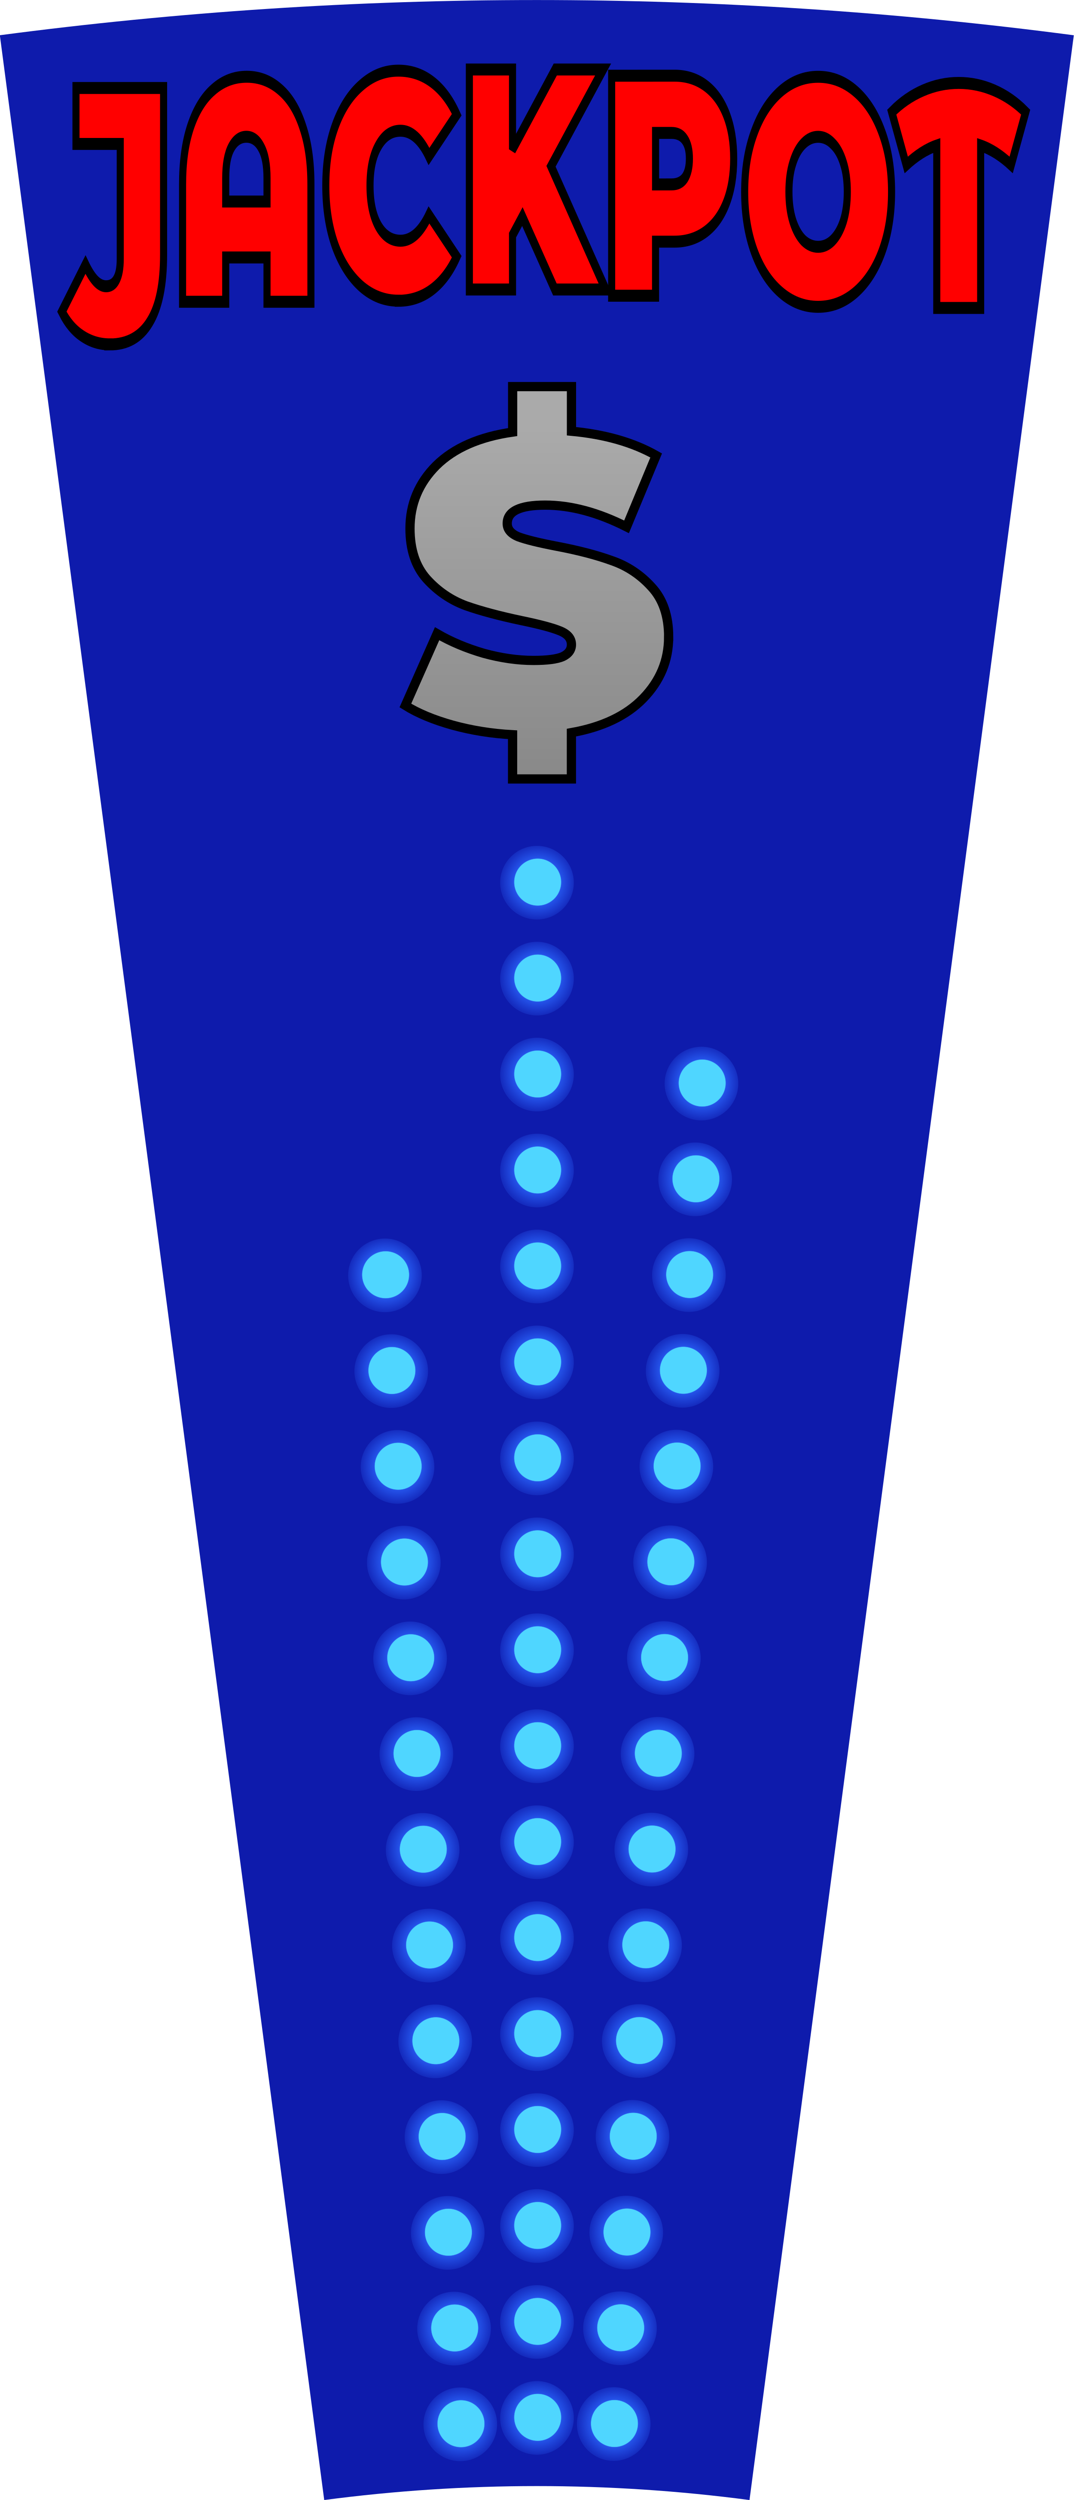 <svg width="116.69" height="271.51" version="1.1" viewBox="0 0 30.874 71.838" xmlns="http://www.w3.org/2000/svg" xmlns:xlink="http://www.w3.org/1999/xlink">
 <defs>
  <linearGradient id="linearGradient936">
   <stop stop-color="#4fd6ff" offset="0"/>
   <stop stop-color="#4fd6ff" offset=".628"/>
   <stop stop-color="#2452e9" offset=".647"/>
   <stop stop-color="#2452e9" stop-opacity=".3" offset="1"/>
  </linearGradient>
  <linearGradient id="linearGradient928" x1="15.048" x2="15.048" y1="11.491" y2="21.796" gradientTransform="translate(-.464 .784)" gradientUnits="userSpaceOnUse">
   <stop stop-color="#aaa" offset="0"/>
   <stop stop-color="#888" offset="1"/>
  </linearGradient>
  <radialGradient id="radialGradient938-4-5-8" cx="16.005" cy="28.412" r="2.117" gradientTransform="matrix(.5 0 0 .5 7.454 55.258)" gradientUnits="userSpaceOnUse" xlink:href="#linearGradient936"/>
  <radialGradient id="radialGradient3023" cx="16.005" cy="28.412" r="2.117" gradientTransform="matrix(.5 0 0 .5 7.454 11.142)" gradientUnits="userSpaceOnUse" xlink:href="#linearGradient936"/>
  <radialGradient id="radialGradient3023-8" cx="16.005" cy="28.412" r="2.117" gradientTransform="matrix(.5 0 0 .5 7.454 13.899)" gradientUnits="userSpaceOnUse" xlink:href="#linearGradient936"/>
  <radialGradient id="radialGradient3023-8-9" cx="16.005" cy="28.412" r="2.117" gradientTransform="matrix(.5 0 0 .5 7.454 16.656)" gradientUnits="userSpaceOnUse" xlink:href="#linearGradient936"/>
  <radialGradient id="radialGradient3023-8-9-6" cx="16.005" cy="28.412" r="2.117" gradientTransform="matrix(.5 0 0 .5 7.454 19.414)" gradientUnits="userSpaceOnUse" xlink:href="#linearGradient936"/>
  <radialGradient id="radialGradient3023-8-9-6-0" cx="16.005" cy="28.412" r="2.117" gradientTransform="matrix(.5 0 0 .5 7.454 22.171)" gradientUnits="userSpaceOnUse" xlink:href="#linearGradient936"/>
  <radialGradient id="radialGradient3023-8-9-6-0-9" cx="16.005" cy="28.412" r="2.117" gradientTransform="matrix(.5 0 0 .5 7.454 24.928)" gradientUnits="userSpaceOnUse" xlink:href="#linearGradient936"/>
  <radialGradient id="radialGradient3023-8-9-6-0-9-4" cx="16.005" cy="28.412" r="2.117" gradientTransform="matrix(.5 0 0 .5 7.454 27.685)" gradientUnits="userSpaceOnUse" xlink:href="#linearGradient936"/>
  <radialGradient id="radialGradient3023-8-9-6-0-9-4-3" cx="16.005" cy="28.412" r="2.117" gradientTransform="matrix(.5 0 0 .5 7.454 30.443)" gradientUnits="userSpaceOnUse" xlink:href="#linearGradient936"/>
  <radialGradient id="radialGradient3023-8-9-6-0-9-4-3-9" cx="16.005" cy="28.412" r="2.117" gradientTransform="matrix(.5 0 0 .5 7.454 33.2)" gradientUnits="userSpaceOnUse" xlink:href="#linearGradient936"/>
  <radialGradient id="radialGradient3023-8-9-6-0-9-4-3-9-2" cx="16.005" cy="28.412" r="2.117" gradientTransform="matrix(.5 0 0 .5 7.454 35.957)" gradientUnits="userSpaceOnUse" xlink:href="#linearGradient936"/>
  <radialGradient id="radialGradient3023-8-9-6-0-9-4-3-9-2-0" cx="16.005" cy="28.412" r="2.117" gradientTransform="matrix(.5 0 0 .5 7.454 38.714)" gradientUnits="userSpaceOnUse" xlink:href="#linearGradient936"/>
  <radialGradient id="radialGradient3023-8-9-6-0-9-4-3-9-2-0-1" cx="16.005" cy="28.412" r="2.117" gradientTransform="matrix(.5 0 0 .5 7.454 41.472)" gradientUnits="userSpaceOnUse" xlink:href="#linearGradient936"/>
  <radialGradient id="radialGradient3023-8-9-6-0-9-4-3-9-2-0-1-4" cx="16.005" cy="28.412" r="2.117" gradientTransform="matrix(.5 0 0 .5 7.454 44.229)" gradientUnits="userSpaceOnUse" xlink:href="#linearGradient936"/>
  <radialGradient id="radialGradient3023-8-9-6-0-9-4-3-9-2-0-1-4-1" cx="16.005" cy="28.412" r="2.117" gradientTransform="matrix(.5 0 0 .5 7.454 46.986)" gradientUnits="userSpaceOnUse" xlink:href="#linearGradient936"/>
  <radialGradient id="radialGradient3023-8-9-6-0-9-4-3-9-2-0-1-4-1-3" cx="16.005" cy="28.412" r="2.117" gradientTransform="matrix(.5 0 0 .5 7.454 49.744)" gradientUnits="userSpaceOnUse" xlink:href="#linearGradient936"/>
  <radialGradient id="radialGradient3023-8-9-6-0-9-4-3-9-2-0-1-4-1-3-7" cx="16.005" cy="28.412" r="2.117" gradientTransform="matrix(.5 0 0 .5 7.454 52.501)" gradientUnits="userSpaceOnUse" xlink:href="#linearGradient936"/>
 </defs>
 <g transform="translate(-101.62 -74.108)" fill="#0e1bac">
  <path transform="rotate(-97.5)" d="m-159.18 90.941c3e-5 4.093-0.536 8.168-1.596 12.121l69.004 18.488c2.675-9.984 4.031-20.274 4.031-30.609z" color="#000000" color-rendering="auto" dominant-baseline="auto" fill="#0e1bac" image-rendering="auto" shape-rendering="auto" solid-color="#000000" stop-color="#000000" style="font-feature-settings:normal;font-variant-alternates:normal;font-variant-caps:normal;font-variant-east-asian:normal;font-variant-ligatures:normal;font-variant-numeric:normal;font-variant-position:normal;font-variation-settings:normal;inline-size:0;isolation:auto;mix-blend-mode:normal;shape-margin:0;shape-padding:0;text-decoration-color:#000000;text-decoration-line:none;text-decoration-style:solid;text-indent:0;text-orientation:mixed;text-transform:none;white-space:normal"/>
 </g>
 <g transform="matrix(.762 0 0 1.287 .077 .033)" fill="#f00" stroke="#000" stroke-width=".267" aria-label="JACKPOT">
  <path d="m4.043 7.663q-0.575 0-1.046-0.189-0.463-0.182-0.765-0.54l0.891-1.052q0.196 0.246 0.386 0.365 0.189 0.119 0.393 0.119 0.26 0 0.393-0.154 0.14-0.154 0.14-0.456v-2.568h-1.67v-1.249h3.305v3.719q0 1.003-0.519 1.502-0.512 0.505-1.509 0.505z"/>
  <path d="m9.207 1.688q0.716 0 1.263 0.288 0.547 0.281 0.849 0.828 0.309 0.54 0.309 1.291v2.617h-1.656v-0.989h-1.558v0.989h-1.628v-2.617q0-0.751 0.302-1.291 0.309-0.547 0.856-0.828 0.547-0.288 1.263-0.288zm0.765 2.786v-0.519q0-0.456-0.218-0.688-0.211-0.239-0.561-0.239t-0.568 0.239q-0.211 0.232-0.211 0.688v0.519z"/>
  <path d="m14.926 6.688q-0.779 0-1.403-0.323-0.625-0.33-0.982-0.912-0.351-0.589-0.351-1.333t0.351-1.326q0.358-0.589 0.982-0.912 0.625-0.33 1.403-0.33 0.716 0 1.277 0.253 0.561 0.253 0.926 0.73l-1.046 0.933q-0.456-0.575-1.074-0.575-0.519 0-0.835 0.337-0.316 0.33-0.316 0.891t0.316 0.898q0.316 0.33 0.835 0.33 0.617 0 1.074-0.575l1.046 0.933q-0.365 0.477-0.926 0.73-0.561 0.253-1.277 0.253z"/>
  <path d="m19.606 4.81-0.372 0.414v1.214h-1.628v-4.912h1.628v1.782l1.614-1.782h1.803l-1.965 2.161 2.063 2.751h-1.916z"/>
  <path d="m25.339 1.664q0.681 0 1.186 0.225 0.505 0.225 0.779 0.646t0.274 0.982-0.274 0.982-0.779 0.646q-0.505 0.225-1.186 0.225h-0.709v1.207h-1.656v-4.912zm-0.105 2.428q0.337 0 0.505-0.147 0.168-0.154 0.168-0.428t-0.168-0.421q-0.168-0.154-0.505-0.154h-0.603v1.151z"/>
  <path d="m30.763 6.825q-0.793 0-1.424-0.33-0.632-0.33-0.989-0.912-0.358-0.589-0.358-1.326t0.358-1.319q0.358-0.589 0.989-0.919 0.632-0.33 1.424-0.33 0.793 0 1.424 0.33 0.632 0.33 0.989 0.919 0.358 0.582 0.358 1.319t-0.358 1.326q-0.358 0.582-0.989 0.912-0.632 0.33-1.424 0.33zm0-1.34q0.309 0 0.554-0.147 0.253-0.154 0.4-0.428 0.147-0.281 0.147-0.653t-0.147-0.646q-0.147-0.281-0.4-0.428-0.246-0.154-0.554-0.154-0.309 0-0.561 0.154-0.246 0.147-0.393 0.428-0.147 0.274-0.147 0.646t0.147 0.653q0.147 0.274 0.393 0.428 0.253 0.147 0.561 0.147z"/>
  <path d="m38.046 3.657q-0.568-0.316-1.151-0.435v3.628h-1.656v-3.628q-0.582 0.119-1.151 0.435l-0.547-1.179q0.526-0.316 1.179-0.484 0.653-0.168 1.347-0.168t1.347 0.168q0.653 0.168 1.179 0.484z"/>
 </g>
 <g fill="url(#linearGradient928)" stroke="#000" stroke-width=".265" aria-label="$">
  <path d="m19.221 18.306q0 1.008-0.732 1.763-0.72 0.744-2.063 0.984v1.331h-1.691v-1.271q-0.9-0.048-1.727-0.276-0.816-0.228-1.355-0.564l0.912-2.063q0.6 0.348 1.343 0.564 0.744 0.204 1.427 0.204 0.588 0 0.84-0.108 0.252-0.12 0.252-0.348 0-0.264-0.336-0.396-0.324-0.132-1.079-0.288-0.972-0.204-1.619-0.432-0.648-0.24-1.127-0.768-0.48-0.54-0.48-1.451 0-1.056 0.756-1.811 0.768-0.756 2.195-0.96v-1.307h1.691v1.283q1.439 0.132 2.435 0.696l-0.852 2.051q-1.235-0.624-2.339-0.624-1.091 0-1.091 0.528 0 0.252 0.324 0.384 0.324 0.12 1.067 0.264 0.96 0.18 1.619 0.42 0.66 0.228 1.139 0.756 0.492 0.528 0.492 1.439z" fill="url(#linearGradient928)" stroke="#000" stroke-width=".265"/>
 </g>
 <g>
  <path d="m16.495 25.364a1.058 1.058 0 0 1-1.058 1.058 1.058 1.058 0 0 1-1.058-1.058 1.058 1.058 0 0 1 1.058-1.058 1.058 1.058 0 0 1 1.058 1.058z" fill="url(#radialGradient3023)" style="paint-order:markers fill stroke"/>
  <path d="m16.495 69.48a1.058 1.058 0 0 1-1.058 1.058 1.058 1.058 0 0 1-1.058-1.058 1.058 1.058 0 0 1 1.058-1.058 1.058 1.058 0 0 1 1.058 1.058z" fill="url(#radialGradient938-4-5-8)" style="paint-order:markers fill stroke"/>
  <path d="m16.495 28.121a1.058 1.058 0 0 1-1.058 1.058 1.058 1.058 0 0 1-1.058-1.058 1.058 1.058 0 0 1 1.058-1.058 1.058 1.058 0 0 1 1.058 1.058z" fill="url(#radialGradient3023-8)" style="paint-order:markers fill stroke"/>
  <path d="m16.495 30.878a1.058 1.058 0 0 1-1.058 1.058 1.058 1.058 0 0 1-1.058-1.058 1.058 1.058 0 0 1 1.058-1.058 1.058 1.058 0 0 1 1.058 1.058z" fill="url(#radialGradient3023-8-9)" style="paint-order:markers fill stroke"/>
  <path d="m16.495 33.636a1.058 1.058 0 0 1-1.058 1.058 1.058 1.058 0 0 1-1.058-1.058 1.058 1.058 0 0 1 1.058-1.058 1.058 1.058 0 0 1 1.058 1.058z" fill="url(#radialGradient3023-8-9-6)" style="paint-order:markers fill stroke"/>
  <path d="m16.495 36.393a1.058 1.058 0 0 1-1.058 1.058 1.058 1.058 0 0 1-1.058-1.058 1.058 1.058 0 0 1 1.058-1.058 1.058 1.058 0 0 1 1.058 1.058z" fill="url(#radialGradient3023-8-9-6-0)" style="paint-order:markers fill stroke"/>
  <path d="m16.495 39.15a1.058 1.058 0 0 1-1.058 1.058 1.058 1.058 0 0 1-1.058-1.058 1.058 1.058 0 0 1 1.058-1.058 1.058 1.058 0 0 1 1.058 1.058z" fill="url(#radialGradient3023-8-9-6-0-9)" style="paint-order:markers fill stroke"/>
  <path d="m16.495 41.908a1.058 1.058 0 0 1-1.058 1.058 1.058 1.058 0 0 1-1.058-1.058 1.058 1.058 0 0 1 1.058-1.058 1.058 1.058 0 0 1 1.058 1.058z" fill="url(#radialGradient3023-8-9-6-0-9-4)" style="paint-order:markers fill stroke"/>
  <path d="m16.495 44.665a1.058 1.058 0 0 1-1.058 1.058 1.058 1.058 0 0 1-1.058-1.058 1.058 1.058 0 0 1 1.058-1.058 1.058 1.058 0 0 1 1.058 1.058z" fill="url(#radialGradient3023-8-9-6-0-9-4-3)" style="paint-order:markers fill stroke"/>
  <path d="m16.495 47.422a1.058 1.058 0 0 1-1.058 1.058 1.058 1.058 0 0 1-1.058-1.058 1.058 1.058 0 0 1 1.058-1.058 1.058 1.058 0 0 1 1.058 1.058z" fill="url(#radialGradient3023-8-9-6-0-9-4-3-9)" style="paint-order:markers fill stroke"/>
  <path d="m16.495 50.179a1.058 1.058 0 0 1-1.058 1.058 1.058 1.058 0 0 1-1.058-1.058 1.058 1.058 0 0 1 1.058-1.058 1.058 1.058 0 0 1 1.058 1.058z" fill="url(#radialGradient3023-8-9-6-0-9-4-3-9-2)" style="paint-order:markers fill stroke"/>
  <path d="m16.495 52.937a1.058 1.058 0 0 1-1.058 1.058 1.058 1.058 0 0 1-1.058-1.058 1.058 1.058 0 0 1 1.058-1.058 1.058 1.058 0 0 1 1.058 1.058z" fill="url(#radialGradient3023-8-9-6-0-9-4-3-9-2-0)" style="paint-order:markers fill stroke"/>
  <path d="m16.495 55.694a1.058 1.058 0 0 1-1.058 1.058 1.058 1.058 0 0 1-1.058-1.058 1.058 1.058 0 0 1 1.058-1.058 1.058 1.058 0 0 1 1.058 1.058z" fill="url(#radialGradient3023-8-9-6-0-9-4-3-9-2-0-1)" style="paint-order:markers fill stroke"/>
  <path d="m16.495 58.451a1.058 1.058 0 0 1-1.058 1.058 1.058 1.058 0 0 1-1.058-1.058 1.058 1.058 0 0 1 1.058-1.058 1.058 1.058 0 0 1 1.058 1.058z" fill="url(#radialGradient3023-8-9-6-0-9-4-3-9-2-0-1-4)" style="paint-order:markers fill stroke"/>
  <path d="m16.495 61.209a1.058 1.058 0 0 1-1.058 1.058 1.058 1.058 0 0 1-1.058-1.058 1.058 1.058 0 0 1 1.058-1.058 1.058 1.058 0 0 1 1.058 1.058z" fill="url(#radialGradient3023-8-9-6-0-9-4-3-9-2-0-1-4-1)" style="paint-order:markers fill stroke"/>
  <path d="m16.495 63.966a1.058 1.058 0 0 1-1.058 1.058 1.058 1.058 0 0 1-1.058-1.058 1.058 1.058 0 0 1 1.058-1.058 1.058 1.058 0 0 1 1.058 1.058z" fill="url(#radialGradient3023-8-9-6-0-9-4-3-9-2-0-1-4-1-3)" style="paint-order:markers fill stroke"/>
  <path d="m16.495 66.723a1.058 1.058 0 0 1-1.058 1.058 1.058 1.058 0 0 1-1.058-1.058 1.058 1.058 0 0 1 1.058-1.058 1.058 1.058 0 0 1 1.058 1.058z" fill="url(#radialGradient3023-8-9-6-0-9-4-3-9-2-0-1-4-1-3-7)" style="paint-order:markers fill stroke"/>
 </g>
 <g transform="rotate(-7.5 16.573 103.39)">
  <path d="m16.495 36.393a1.058 1.058 0 0 1-1.058 1.058 1.058 1.058 0 0 1-1.058-1.058 1.058 1.058 0 0 1 1.058-1.058 1.058 1.058 0 0 1 1.058 1.058z" fill="url(#radialGradient3023-8-9-6-0)" style="paint-order:markers fill stroke"/>
  <path d="m16.495 69.48a1.058 1.058 0 0 1-1.058 1.058 1.058 1.058 0 0 1-1.058-1.058 1.058 1.058 0 0 1 1.058-1.058 1.058 1.058 0 0 1 1.058 1.058z" fill="url(#radialGradient938-4-5-8)" style="paint-order:markers fill stroke"/>
  <path d="m16.495 39.15a1.058 1.058 0 0 1-1.058 1.058 1.058 1.058 0 0 1-1.058-1.058 1.058 1.058 0 0 1 1.058-1.058 1.058 1.058 0 0 1 1.058 1.058z" fill="url(#radialGradient3023-8-9-6-0-9)" style="paint-order:markers fill stroke"/>
  <path d="m16.495 41.908a1.058 1.058 0 0 1-1.058 1.058 1.058 1.058 0 0 1-1.058-1.058 1.058 1.058 0 0 1 1.058-1.058 1.058 1.058 0 0 1 1.058 1.058z" fill="url(#radialGradient3023-8-9-6-0-9-4)" style="paint-order:markers fill stroke"/>
  <path d="m16.495 44.665a1.058 1.058 0 0 1-1.058 1.058 1.058 1.058 0 0 1-1.058-1.058 1.058 1.058 0 0 1 1.058-1.058 1.058 1.058 0 0 1 1.058 1.058z" fill="url(#radialGradient3023-8-9-6-0-9-4-3)" style="paint-order:markers fill stroke"/>
  <path d="m16.495 47.422a1.058 1.058 0 0 1-1.058 1.058 1.058 1.058 0 0 1-1.058-1.058 1.058 1.058 0 0 1 1.058-1.058 1.058 1.058 0 0 1 1.058 1.058z" fill="url(#radialGradient3023-8-9-6-0-9-4-3-9)" style="paint-order:markers fill stroke"/>
  <path d="m16.495 50.179a1.058 1.058 0 0 1-1.058 1.058 1.058 1.058 0 0 1-1.058-1.058 1.058 1.058 0 0 1 1.058-1.058 1.058 1.058 0 0 1 1.058 1.058z" fill="url(#radialGradient3023-8-9-6-0-9-4-3-9-2)" style="paint-order:markers fill stroke"/>
  <path d="m16.495 52.937a1.058 1.058 0 0 1-1.058 1.058 1.058 1.058 0 0 1-1.058-1.058 1.058 1.058 0 0 1 1.058-1.058 1.058 1.058 0 0 1 1.058 1.058z" fill="url(#radialGradient3023-8-9-6-0-9-4-3-9-2-0)" style="paint-order:markers fill stroke"/>
  <path d="m16.495 55.694a1.058 1.058 0 0 1-1.058 1.058 1.058 1.058 0 0 1-1.058-1.058 1.058 1.058 0 0 1 1.058-1.058 1.058 1.058 0 0 1 1.058 1.058z" fill="url(#radialGradient3023-8-9-6-0-9-4-3-9-2-0-1)" style="paint-order:markers fill stroke"/>
  <path d="m16.495 58.451a1.058 1.058 0 0 1-1.058 1.058 1.058 1.058 0 0 1-1.058-1.058 1.058 1.058 0 0 1 1.058-1.058 1.058 1.058 0 0 1 1.058 1.058z" fill="url(#radialGradient3023-8-9-6-0-9-4-3-9-2-0-1-4)" style="paint-order:markers fill stroke"/>
  <path d="m16.495 61.209a1.058 1.058 0 0 1-1.058 1.058 1.058 1.058 0 0 1-1.058-1.058 1.058 1.058 0 0 1 1.058-1.058 1.058 1.058 0 0 1 1.058 1.058z" fill="url(#radialGradient3023-8-9-6-0-9-4-3-9-2-0-1-4-1)" style="paint-order:markers fill stroke"/>
  <path d="m16.495 63.966a1.058 1.058 0 0 1-1.058 1.058 1.058 1.058 0 0 1-1.058-1.058 1.058 1.058 0 0 1 1.058-1.058 1.058 1.058 0 0 1 1.058 1.058z" fill="url(#radialGradient3023-8-9-6-0-9-4-3-9-2-0-1-4-1-3)" style="paint-order:markers fill stroke"/>
  <path d="m16.495 66.723a1.058 1.058 0 0 1-1.058 1.058 1.058 1.058 0 0 1-1.058-1.058 1.058 1.058 0 0 1 1.058-1.058 1.058 1.058 0 0 1 1.058 1.058z" fill="url(#radialGradient3023-8-9-6-0-9-4-3-9-2-0-1-4-1-3-7)" style="paint-order:markers fill stroke"/>
 </g>
 <g transform="rotate(-3.754 17.148 103.2)">
  <path d="m16.495 30.878a1.058 1.058 0 0 1-1.058 1.058 1.058 1.058 0 0 1-1.058-1.058 1.058 1.058 0 0 1 1.058-1.058 1.058 1.058 0 0 1 1.058 1.058z" fill="url(#radialGradient3023-8-9)" style="paint-order:markers fill stroke"/>
  <path d="m16.495 69.48a1.058 1.058 0 0 1-1.058 1.058 1.058 1.058 0 0 1-1.058-1.058 1.058 1.058 0 0 1 1.058-1.058 1.058 1.058 0 0 1 1.058 1.058z" fill="url(#radialGradient938-4-5-8)" style="paint-order:markers fill stroke"/>
  <path d="m16.495 33.636a1.058 1.058 0 0 1-1.058 1.058 1.058 1.058 0 0 1-1.058-1.058 1.058 1.058 0 0 1 1.058-1.058 1.058 1.058 0 0 1 1.058 1.058z" fill="url(#radialGradient3023-8-9-6)" style="paint-order:markers fill stroke"/>
  <path d="m16.495 36.393a1.058 1.058 0 0 1-1.058 1.058 1.058 1.058 0 0 1-1.058-1.058 1.058 1.058 0 0 1 1.058-1.058 1.058 1.058 0 0 1 1.058 1.058z" fill="url(#radialGradient3023-8-9-6-0)" style="paint-order:markers fill stroke"/>
  <path d="m16.495 39.15a1.058 1.058 0 0 1-1.058 1.058 1.058 1.058 0 0 1-1.058-1.058 1.058 1.058 0 0 1 1.058-1.058 1.058 1.058 0 0 1 1.058 1.058z" fill="url(#radialGradient3023-8-9-6-0-9)" style="paint-order:markers fill stroke"/>
  <path d="m16.495 41.908a1.058 1.058 0 0 1-1.058 1.058 1.058 1.058 0 0 1-1.058-1.058 1.058 1.058 0 0 1 1.058-1.058 1.058 1.058 0 0 1 1.058 1.058z" fill="url(#radialGradient3023-8-9-6-0-9-4)" style="paint-order:markers fill stroke"/>
  <path d="m16.495 44.665a1.058 1.058 0 0 1-1.058 1.058 1.058 1.058 0 0 1-1.058-1.058 1.058 1.058 0 0 1 1.058-1.058 1.058 1.058 0 0 1 1.058 1.058z" fill="url(#radialGradient3023-8-9-6-0-9-4-3)" style="paint-order:markers fill stroke"/>
  <path d="m16.495 47.422a1.058 1.058 0 0 1-1.058 1.058 1.058 1.058 0 0 1-1.058-1.058 1.058 1.058 0 0 1 1.058-1.058 1.058 1.058 0 0 1 1.058 1.058z" fill="url(#radialGradient3023-8-9-6-0-9-4-3-9)" style="paint-order:markers fill stroke"/>
  <path d="m16.495 50.179a1.058 1.058 0 0 1-1.058 1.058 1.058 1.058 0 0 1-1.058-1.058 1.058 1.058 0 0 1 1.058-1.058 1.058 1.058 0 0 1 1.058 1.058z" fill="url(#radialGradient3023-8-9-6-0-9-4-3-9-2)" style="paint-order:markers fill stroke"/>
  <path d="m16.495 52.937a1.058 1.058 0 0 1-1.058 1.058 1.058 1.058 0 0 1-1.058-1.058 1.058 1.058 0 0 1 1.058-1.058 1.058 1.058 0 0 1 1.058 1.058z" fill="url(#radialGradient3023-8-9-6-0-9-4-3-9-2-0)" style="paint-order:markers fill stroke"/>
  <path d="m16.495 55.694a1.058 1.058 0 0 1-1.058 1.058 1.058 1.058 0 0 1-1.058-1.058 1.058 1.058 0 0 1 1.058-1.058 1.058 1.058 0 0 1 1.058 1.058z" fill="url(#radialGradient3023-8-9-6-0-9-4-3-9-2-0-1)" style="paint-order:markers fill stroke"/>
  <path d="m16.495 58.451a1.058 1.058 0 0 1-1.058 1.058 1.058 1.058 0 0 1-1.058-1.058 1.058 1.058 0 0 1 1.058-1.058 1.058 1.058 0 0 1 1.058 1.058z" fill="url(#radialGradient3023-8-9-6-0-9-4-3-9-2-0-1-4)" style="paint-order:markers fill stroke"/>
  <path d="m16.495 61.209a1.058 1.058 0 0 1-1.058 1.058 1.058 1.058 0 0 1-1.058-1.058 1.058 1.058 0 0 1 1.058-1.058 1.058 1.058 0 0 1 1.058 1.058z" fill="url(#radialGradient3023-8-9-6-0-9-4-3-9-2-0-1-4-1)" style="paint-order:markers fill stroke"/>
  <path d="m16.495 63.966a1.058 1.058 0 0 1-1.058 1.058 1.058 1.058 0 0 1-1.058-1.058 1.058 1.058 0 0 1 1.058-1.058 1.058 1.058 0 0 1 1.058 1.058z" fill="url(#radialGradient3023-8-9-6-0-9-4-3-9-2-0-1-4-1-3)" style="paint-order:markers fill stroke"/>
  <path d="m16.495 66.723a1.058 1.058 0 0 1-1.058 1.058 1.058 1.058 0 0 1-1.058-1.058 1.058 1.058 0 0 1 1.058-1.058 1.058 1.058 0 0 1 1.058 1.058z" fill="url(#radialGradient3023-8-9-6-0-9-4-3-9-2-0-1-4-1-3-7)" style="paint-order:markers fill stroke"/>
 </g>
 <g transform="rotate(7.5 13.908 103.41)">
  <path d="m16.495 36.393a1.058 1.058 0 0 1-1.058 1.058 1.058 1.058 0 0 1-1.058-1.058 1.058 1.058 0 0 1 1.058-1.058 1.058 1.058 0 0 1 1.058 1.058z" fill="url(#radialGradient3023-8-9-6-0)" style="paint-order:markers fill stroke"/>
  <path d="m16.495 69.48a1.058 1.058 0 0 1-1.058 1.058 1.058 1.058 0 0 1-1.058-1.058 1.058 1.058 0 0 1 1.058-1.058 1.058 1.058 0 0 1 1.058 1.058z" fill="url(#radialGradient938-4-5-8)" style="paint-order:markers fill stroke"/>
  <path d="m16.495 39.15a1.058 1.058 0 0 1-1.058 1.058 1.058 1.058 0 0 1-1.058-1.058 1.058 1.058 0 0 1 1.058-1.058 1.058 1.058 0 0 1 1.058 1.058z" fill="url(#radialGradient3023-8-9-6-0-9)" style="paint-order:markers fill stroke"/>
  <path d="m16.495 41.908a1.058 1.058 0 0 1-1.058 1.058 1.058 1.058 0 0 1-1.058-1.058 1.058 1.058 0 0 1 1.058-1.058 1.058 1.058 0 0 1 1.058 1.058z" fill="url(#radialGradient3023-8-9-6-0-9-4)" style="paint-order:markers fill stroke"/>
  <path d="m16.495 44.665a1.058 1.058 0 0 1-1.058 1.058 1.058 1.058 0 0 1-1.058-1.058 1.058 1.058 0 0 1 1.058-1.058 1.058 1.058 0 0 1 1.058 1.058z" fill="url(#radialGradient3023-8-9-6-0-9-4-3)" style="paint-order:markers fill stroke"/>
  <path d="m16.495 47.422a1.058 1.058 0 0 1-1.058 1.058 1.058 1.058 0 0 1-1.058-1.058 1.058 1.058 0 0 1 1.058-1.058 1.058 1.058 0 0 1 1.058 1.058z" fill="url(#radialGradient3023-8-9-6-0-9-4-3-9)" style="paint-order:markers fill stroke"/>
  <path d="m16.495 50.179a1.058 1.058 0 0 1-1.058 1.058 1.058 1.058 0 0 1-1.058-1.058 1.058 1.058 0 0 1 1.058-1.058 1.058 1.058 0 0 1 1.058 1.058z" fill="url(#radialGradient3023-8-9-6-0-9-4-3-9-2)" style="paint-order:markers fill stroke"/>
  <path d="m16.495 52.937a1.058 1.058 0 0 1-1.058 1.058 1.058 1.058 0 0 1-1.058-1.058 1.058 1.058 0 0 1 1.058-1.058 1.058 1.058 0 0 1 1.058 1.058z" fill="url(#radialGradient3023-8-9-6-0-9-4-3-9-2-0)" style="paint-order:markers fill stroke"/>
  <path d="m16.495 55.694a1.058 1.058 0 0 1-1.058 1.058 1.058 1.058 0 0 1-1.058-1.058 1.058 1.058 0 0 1 1.058-1.058 1.058 1.058 0 0 1 1.058 1.058z" fill="url(#radialGradient3023-8-9-6-0-9-4-3-9-2-0-1)" style="paint-order:markers fill stroke"/>
  <path d="m16.495 58.451a1.058 1.058 0 0 1-1.058 1.058 1.058 1.058 0 0 1-1.058-1.058 1.058 1.058 0 0 1 1.058-1.058 1.058 1.058 0 0 1 1.058 1.058z" fill="url(#radialGradient3023-8-9-6-0-9-4-3-9-2-0-1-4)" style="paint-order:markers fill stroke"/>
  <path d="m16.495 61.209a1.058 1.058 0 0 1-1.058 1.058 1.058 1.058 0 0 1-1.058-1.058 1.058 1.058 0 0 1 1.058-1.058 1.058 1.058 0 0 1 1.058 1.058z" fill="url(#radialGradient3023-8-9-6-0-9-4-3-9-2-0-1-4-1)" style="paint-order:markers fill stroke"/>
  <path d="m16.495 63.966a1.058 1.058 0 0 1-1.058 1.058 1.058 1.058 0 0 1-1.058-1.058 1.058 1.058 0 0 1 1.058-1.058 1.058 1.058 0 0 1 1.058 1.058z" fill="url(#radialGradient3023-8-9-6-0-9-4-3-9-2-0-1-4-1-3)" style="paint-order:markers fill stroke"/>
  <path d="m16.495 66.723a1.058 1.058 0 0 1-1.058 1.058 1.058 1.058 0 0 1-1.058-1.058 1.058 1.058 0 0 1 1.058-1.058 1.058 1.058 0 0 1 1.058 1.058z" fill="url(#radialGradient3023-8-9-6-0-9-4-3-9-2-0-1-4-1-3-7)" style="paint-order:markers fill stroke"/>
 </g>
 <g transform="rotate(3.747 13.848 103.28)">
  <path d="m16.495 30.878a1.058 1.058 0 0 1-1.058 1.058 1.058 1.058 0 0 1-1.058-1.058 1.058 1.058 0 0 1 1.058-1.058 1.058 1.058 0 0 1 1.058 1.058z" fill="url(#radialGradient3023-8-9)" style="paint-order:markers fill stroke"/>
  <path d="m16.495 69.48a1.058 1.058 0 0 1-1.058 1.058 1.058 1.058 0 0 1-1.058-1.058 1.058 1.058 0 0 1 1.058-1.058 1.058 1.058 0 0 1 1.058 1.058z" fill="url(#radialGradient938-4-5-8)" style="paint-order:markers fill stroke"/>
  <path d="m16.495 33.636a1.058 1.058 0 0 1-1.058 1.058 1.058 1.058 0 0 1-1.058-1.058 1.058 1.058 0 0 1 1.058-1.058 1.058 1.058 0 0 1 1.058 1.058z" fill="url(#radialGradient3023-8-9-6)" style="paint-order:markers fill stroke"/>
  <path d="m16.495 36.393a1.058 1.058 0 0 1-1.058 1.058 1.058 1.058 0 0 1-1.058-1.058 1.058 1.058 0 0 1 1.058-1.058 1.058 1.058 0 0 1 1.058 1.058z" fill="url(#radialGradient3023-8-9-6-0)" style="paint-order:markers fill stroke"/>
  <path d="m16.495 39.15a1.058 1.058 0 0 1-1.058 1.058 1.058 1.058 0 0 1-1.058-1.058 1.058 1.058 0 0 1 1.058-1.058 1.058 1.058 0 0 1 1.058 1.058z" fill="url(#radialGradient3023-8-9-6-0-9)" style="paint-order:markers fill stroke"/>
  <path d="m16.495 41.908a1.058 1.058 0 0 1-1.058 1.058 1.058 1.058 0 0 1-1.058-1.058 1.058 1.058 0 0 1 1.058-1.058 1.058 1.058 0 0 1 1.058 1.058z" fill="url(#radialGradient3023-8-9-6-0-9-4)" style="paint-order:markers fill stroke"/>
  <path d="m16.495 44.665a1.058 1.058 0 0 1-1.058 1.058 1.058 1.058 0 0 1-1.058-1.058 1.058 1.058 0 0 1 1.058-1.058 1.058 1.058 0 0 1 1.058 1.058z" fill="url(#radialGradient3023-8-9-6-0-9-4-3)" style="paint-order:markers fill stroke"/>
  <path d="m16.495 47.422a1.058 1.058 0 0 1-1.058 1.058 1.058 1.058 0 0 1-1.058-1.058 1.058 1.058 0 0 1 1.058-1.058 1.058 1.058 0 0 1 1.058 1.058z" fill="url(#radialGradient3023-8-9-6-0-9-4-3-9)" style="paint-order:markers fill stroke"/>
  <path d="m16.495 50.179a1.058 1.058 0 0 1-1.058 1.058 1.058 1.058 0 0 1-1.058-1.058 1.058 1.058 0 0 1 1.058-1.058 1.058 1.058 0 0 1 1.058 1.058z" fill="url(#radialGradient3023-8-9-6-0-9-4-3-9-2)" style="paint-order:markers fill stroke"/>
  <path d="m16.495 52.937a1.058 1.058 0 0 1-1.058 1.058 1.058 1.058 0 0 1-1.058-1.058 1.058 1.058 0 0 1 1.058-1.058 1.058 1.058 0 0 1 1.058 1.058z" fill="url(#radialGradient3023-8-9-6-0-9-4-3-9-2-0)" style="paint-order:markers fill stroke"/>
  <path d="m16.495 55.694a1.058 1.058 0 0 1-1.058 1.058 1.058 1.058 0 0 1-1.058-1.058 1.058 1.058 0 0 1 1.058-1.058 1.058 1.058 0 0 1 1.058 1.058z" fill="url(#radialGradient3023-8-9-6-0-9-4-3-9-2-0-1)" style="paint-order:markers fill stroke"/>
  <path d="m16.495 58.451a1.058 1.058 0 0 1-1.058 1.058 1.058 1.058 0 0 1-1.058-1.058 1.058 1.058 0 0 1 1.058-1.058 1.058 1.058 0 0 1 1.058 1.058z" fill="url(#radialGradient3023-8-9-6-0-9-4-3-9-2-0-1-4)" style="paint-order:markers fill stroke"/>
  <path d="m16.495 61.209a1.058 1.058 0 0 1-1.058 1.058 1.058 1.058 0 0 1-1.058-1.058 1.058 1.058 0 0 1 1.058-1.058 1.058 1.058 0 0 1 1.058 1.058z" fill="url(#radialGradient3023-8-9-6-0-9-4-3-9-2-0-1-4-1)" style="paint-order:markers fill stroke"/>
  <path d="m16.495 63.966a1.058 1.058 0 0 1-1.058 1.058 1.058 1.058 0 0 1-1.058-1.058 1.058 1.058 0 0 1 1.058-1.058 1.058 1.058 0 0 1 1.058 1.058z" fill="url(#radialGradient3023-8-9-6-0-9-4-3-9-2-0-1-4-1-3)" style="paint-order:markers fill stroke"/>
  <path d="m16.495 66.723a1.058 1.058 0 0 1-1.058 1.058 1.058 1.058 0 0 1-1.058-1.058 1.058 1.058 0 0 1 1.058-1.058 1.058 1.058 0 0 1 1.058 1.058z" fill="url(#radialGradient3023-8-9-6-0-9-4-3-9-2-0-1-4-1-3-7)" style="paint-order:markers fill stroke"/>
 </g>
</svg>

